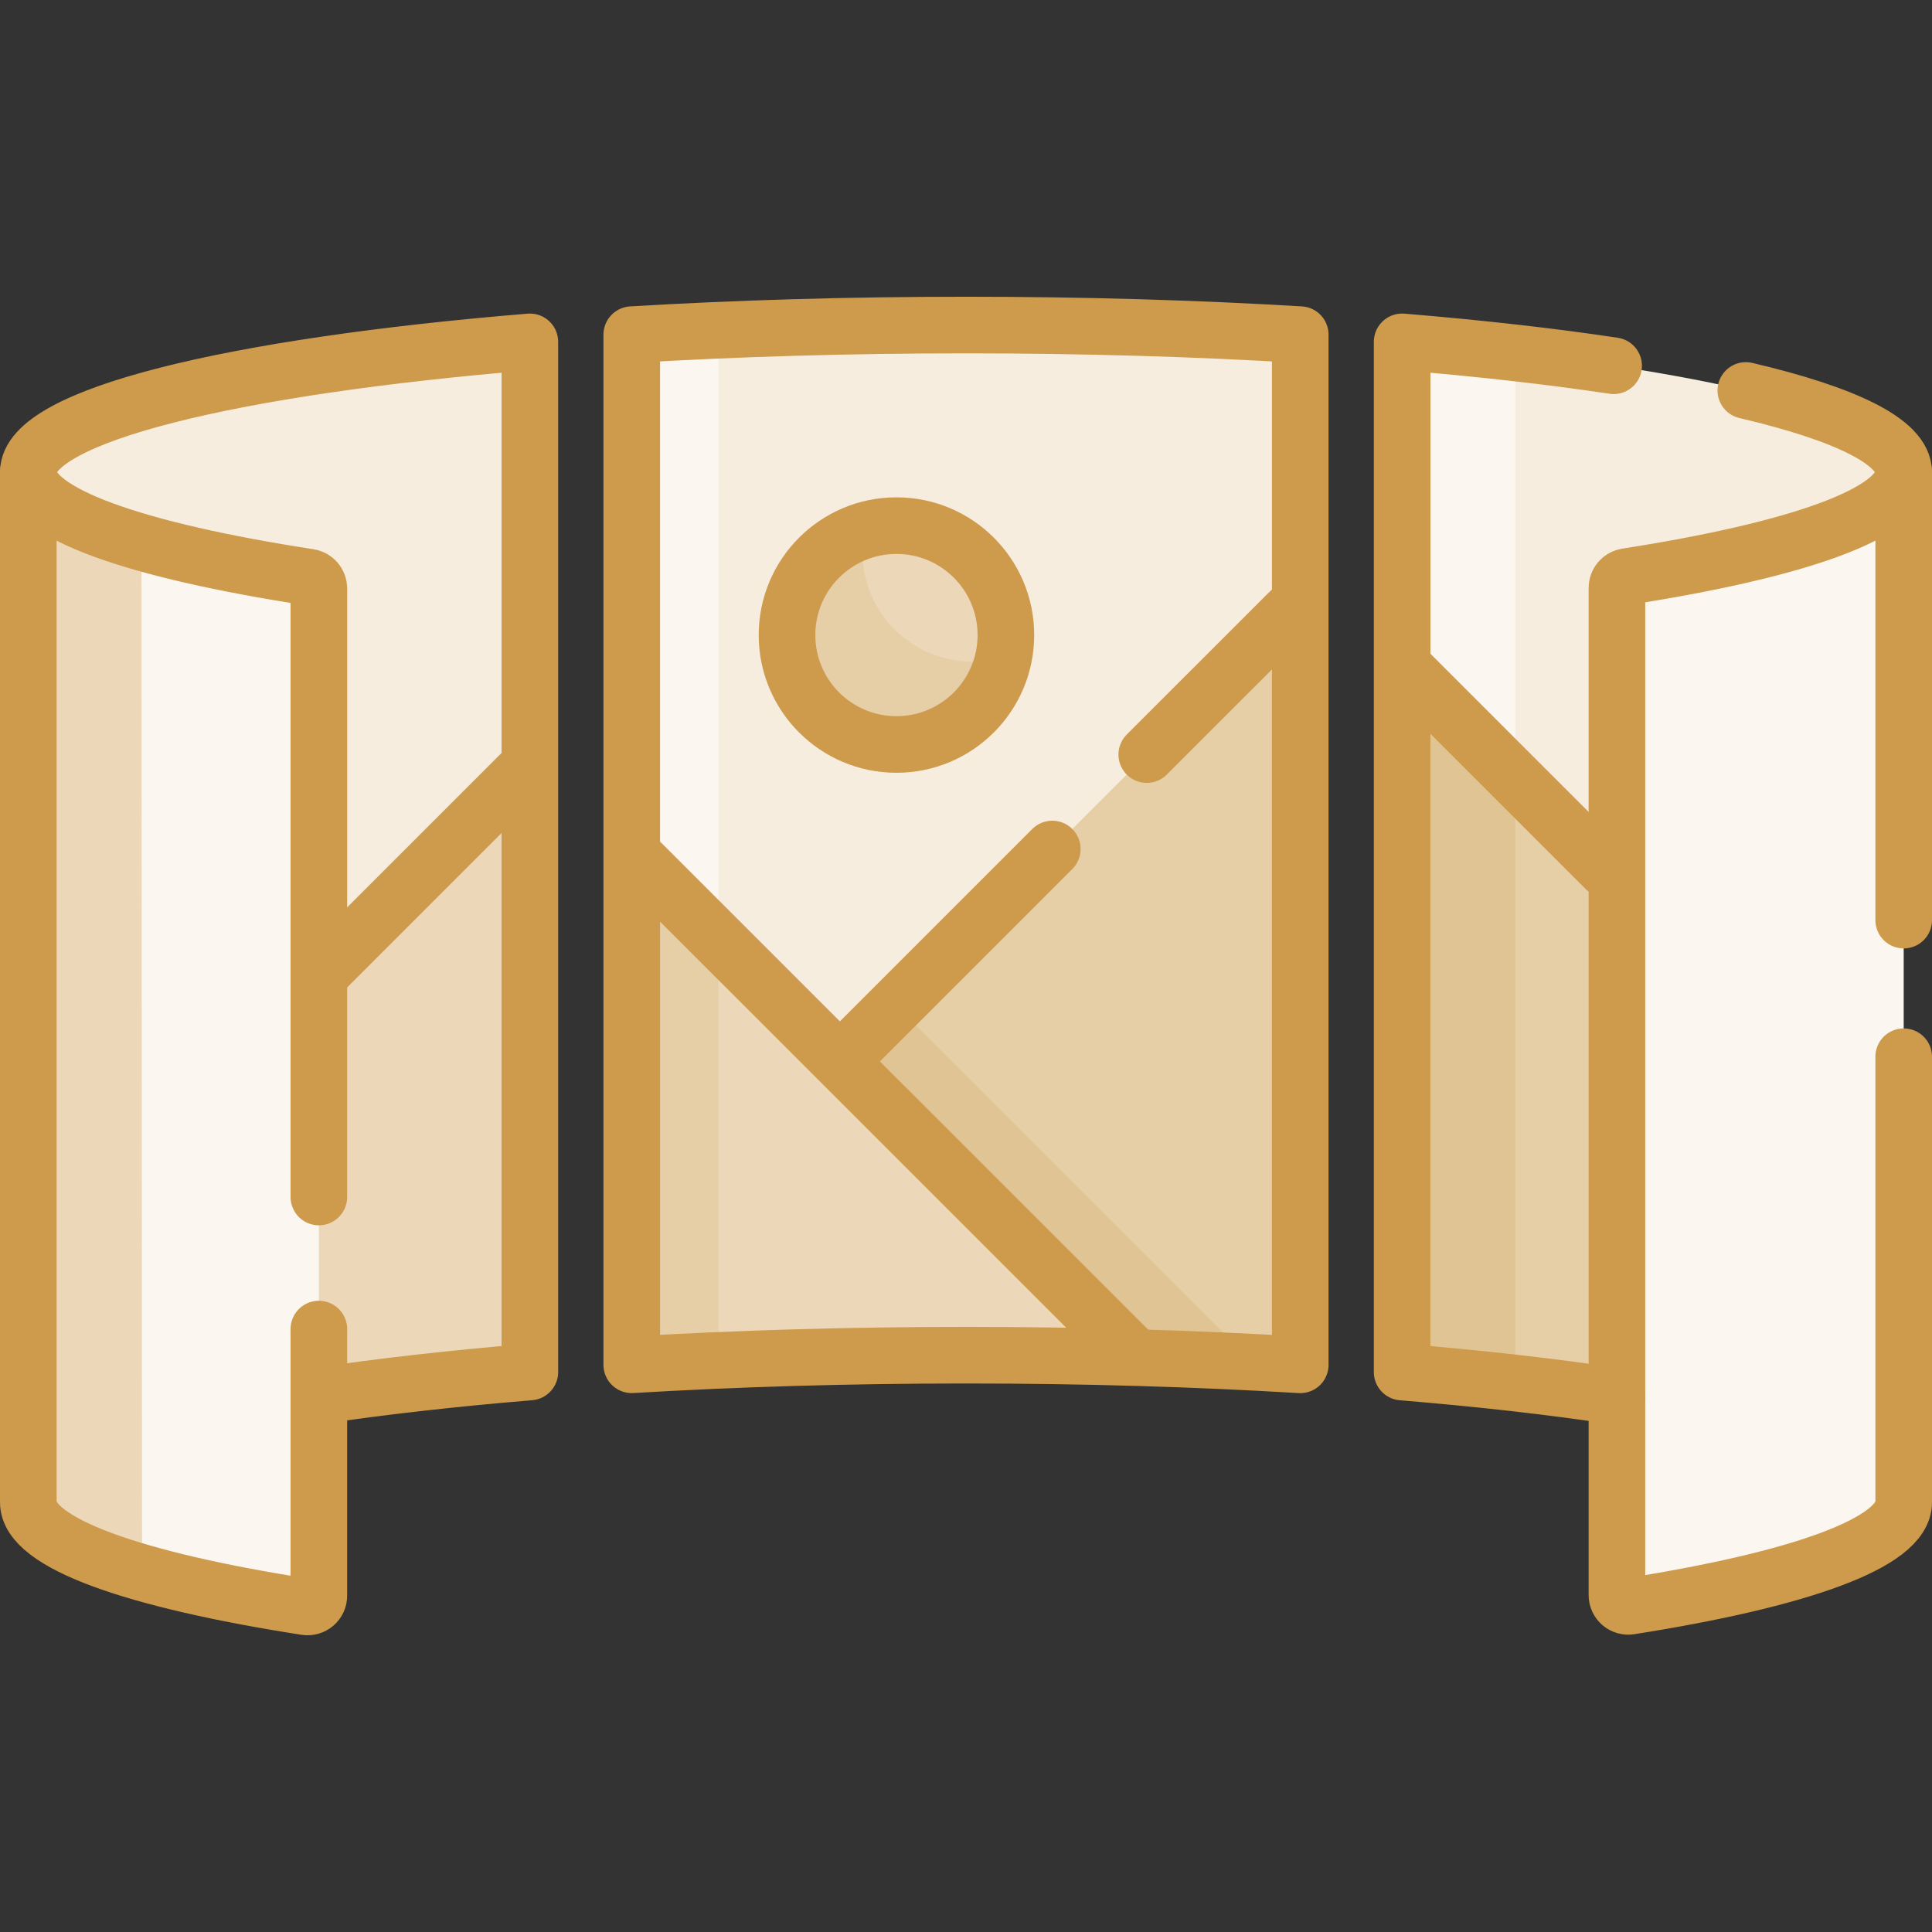 <svg width="120" height="120" viewBox="0 0 120 120" fill="none" xmlns="http://www.w3.org/2000/svg">
<rect x="0" y="0" width="120" height="120" fill="#333333" stroke="none"/>
<path d="M-4509 -1171H5876V-1173H-4509V-1171ZM5877 -1170V5432H5879V-1170H5877ZM5876 5433H-4509V5435H5876V5433ZM-4510 5432V-1170H-4512V5432H-4510ZM-4509 5433C-4509.55 5433 -4510 5432.55 -4510 5432H-4512C-4512 5433.66 -4510.66 5435 -4509 5435V5433ZM5877 5432C5877 5432.55 5876.55 5433 5876 5433V5435C5877.66 5435 5879 5433.66 5879 5432H5877ZM5876 -1171C5876.55 -1171 5877 -1170.55 5877 -1170H5879C5879 -1171.66 5877.66 -1173 5876 -1173V-1171ZM-4509 -1173C-4510.66 -1173 -4512 -1171.66 -4512 -1170H-4510C-4510 -1170.55 -4509.55 -1171 -4509 -1171V-1173Z" fill="white" fill-opacity="0.1"/>
<path d="M80.761 21.672V37.334L66.464 55.989L50.866 68.595L39.239 52.999L40.807 22.254C40.807 22.014 40.898 21.784 41.062 21.61C41.226 21.436 41.45 21.331 41.689 21.317C43.165 21.233 43.101 20.576 44.629 20.51C49.526 20.3 54.68 20.189 60 20.189C66.98 20.189 73.675 20.381 79.879 20.735C80.118 20.749 80.342 20.854 80.506 21.028C80.67 21.202 80.761 21.432 80.761 21.672Z" fill="#F6EDDE"/>
<path d="M32.911 47.496V84.357C32.911 84.592 32.822 84.819 32.663 84.992C32.504 85.165 32.286 85.272 32.052 85.291C27.58 85.677 23.465 86.151 19.805 86.7L17.049 63.359L23.778 51.489L32.911 47.496Z" fill="#ECD8B9"/>
<path d="M32.911 22.255V47.496L17.048 63.359L14.637 42.954C14.637 42.954 4.725 34.608 2.194 30.727C1.816 30.148 1.758 29.667 1.758 29.33C1.758 25.881 13.927 22.878 31.893 21.321C32.023 21.309 32.153 21.325 32.276 21.367C32.399 21.409 32.512 21.476 32.608 21.564C32.703 21.652 32.78 21.759 32.832 21.878C32.884 21.997 32.911 22.125 32.911 22.255Z" fill="#F6EDDE"/>
<path d="M80.761 37.334V83.78C80.761 84.319 80.309 84.746 79.771 84.716C79.123 84.678 78.469 84.643 77.81 84.609C75.457 84.49 73.037 82.177 70.563 82.106L54.484 66.136L55.648 62.447L80.761 37.334ZM103.873 58.116L100.43 86.735C98.455 86.436 96.347 86.158 94.12 85.905C94.12 85.905 91.655 84.239 89.513 84.055C89.278 84.035 89.06 83.928 88.901 83.755C88.742 83.582 88.653 83.356 88.653 83.121L88.327 41.95L96.925 46.242L103.873 58.116Z" fill="#E6CEA7"/>
<path d="M118.242 29.33C118.242 33.509 106.233 38.487 106.233 38.487L103.873 58.116L87.089 41.332L88.19 22.9C88.19 22.77 88.217 22.642 88.269 22.523C88.321 22.404 88.397 22.297 88.493 22.209C88.589 22.122 88.702 22.055 88.825 22.013C88.948 21.971 89.078 21.955 89.207 21.966C91.294 22.147 94.121 21.92 94.121 21.92C108.735 23.581 118.242 26.282 118.242 29.33Z" fill="#F6EDDE"/>
<path d="M94.12 48.363V85.905C92.154 85.683 90.091 85.479 87.949 85.294C87.715 85.274 87.497 85.166 87.337 84.993C87.178 84.82 87.09 84.594 87.089 84.359V41.332L90.903 42.158L94.12 48.363Z" fill="#E1C494"/>
<path d="M94.12 21.921V48.363L87.089 41.332V22.254C87.089 22.124 87.116 21.996 87.169 21.877C87.221 21.758 87.297 21.652 87.393 21.564C87.489 21.477 87.601 21.41 87.724 21.368C87.847 21.326 87.977 21.31 88.106 21.321C90.192 21.502 92.201 21.703 94.12 21.921Z" fill="#FBF7F0"/>
<path d="M77.81 84.609C75.457 84.49 73.036 84.394 70.563 84.324L56.69 76.106L52.167 65.927L55.648 62.447L77.81 84.609Z" fill="#E1C494"/>
<path d="M70.563 84.323C67.137 84.222 63.607 84.173 60 84.173C56.822 84.173 53.702 84.213 50.663 84.29C48.613 84.341 46.601 84.41 44.63 84.494C44.63 84.494 42.621 83.401 41.18 83.483C41.052 83.49 40.925 83.471 40.805 83.427C40.685 83.384 40.576 83.316 40.483 83.228C40.39 83.141 40.316 83.035 40.266 82.918C40.216 82.801 40.19 82.675 40.19 82.547L40.102 57.665L39.239 52.999L52.167 65.927L70.563 84.323Z" fill="#ECD8B9"/>
<path d="M62.477 39.444C62.477 39.906 62.431 40.357 62.344 40.793C62.344 40.793 61.767 41.132 61.686 41.38C60.798 44.101 58.814 45.516 55.797 45.516C52.043 45.516 49.576 43.198 49.576 39.444C49.576 36.703 50.846 34.531 53.182 33.455C53.446 33.334 53.705 32.939 53.705 32.939C54.343 32.74 54.976 32.647 55.68 32.647C59.434 32.648 62.477 35.69 62.477 39.444Z" fill="#ECD8B9"/>
<path d="M62.344 40.793C61.718 43.901 58.971 46.242 55.681 46.242C51.926 46.242 48.884 43.198 48.884 39.446C48.884 36.377 50.913 33.785 53.705 32.939C53.618 33.375 53.571 33.828 53.571 34.289C53.571 38.042 56.613 41.086 60.368 41.086C61.055 41.086 61.72 40.983 62.344 40.793Z" fill="#E6CEA7"/>
<path d="M118.242 29.328V93.312C118.242 95.831 111.747 98.114 101.24 99.766C101.14 99.782 101.038 99.776 100.94 99.748C100.842 99.72 100.752 99.672 100.675 99.606C100.598 99.54 100.536 99.458 100.494 99.365C100.451 99.273 100.43 99.173 100.43 99.072V36.51C100.43 36.342 100.491 36.18 100.6 36.053C100.71 35.925 100.861 35.841 101.027 35.815C111.66 34.16 118.242 31.864 118.242 29.328ZM19.805 36.546V99.108C19.805 99.209 19.783 99.309 19.741 99.401C19.698 99.493 19.637 99.575 19.56 99.641C19.483 99.707 19.393 99.756 19.295 99.784C19.198 99.812 19.096 99.818 18.995 99.803C15.004 99.182 11.545 98.461 8.826 97.681C4.005 94.815 3.043 93.839 3.043 92.253L2.227 31.57C2.227 33.147 4.179 33.521 8.789 33.684C11.567 34.487 15.087 35.217 19.206 35.851C19.372 35.877 19.524 35.961 19.634 36.088C19.744 36.216 19.804 36.378 19.805 36.546Z" fill="#FBF7F0"/>
<path d="M8.789 33.684L8.826 97.681C4.343 96.385 1.758 94.889 1.758 93.311V29.327C1.758 30.904 4.305 32.39 8.789 33.684Z" fill="#ECD8B9"/>
<path d="M44.63 20.51V58.39L40.984 59.077L39.239 52.999V21.672C39.239 21.176 39.626 20.763 40.12 20.735C41.597 20.651 43.102 20.576 44.63 20.51Z" fill="#FBF7F0"/>
<path d="M44.63 58.39V84.495C43.139 84.558 41.669 84.633 40.228 84.712C40.101 84.719 39.974 84.701 39.854 84.657C39.734 84.613 39.624 84.546 39.532 84.458C39.439 84.37 39.366 84.265 39.315 84.148C39.265 84.031 39.239 83.905 39.239 83.777V52.999L44.63 58.39Z" fill="#E6CEA7"/>
<path d="M87.599 41.843L99.74 53.984M80.091 38.006L71.227 46.868M65.36 52.734L52.46 65.634M39.886 53.645L70.426 84.185M20.084 60.324L32.481 47.926" stroke="#CD9B4B" stroke-width="3.516" stroke-miterlimit="10" stroke-linecap="round" stroke-linejoin="round"/>
<path d="M55.68 46.241C59.434 46.241 62.477 43.198 62.477 39.444C62.477 35.691 59.434 32.648 55.68 32.648C51.926 32.648 48.883 35.691 48.883 39.444C48.883 43.198 51.926 46.241 55.68 46.241Z" stroke="#CD9B4B" stroke-width="3.516" stroke-miterlimit="10" stroke-linecap="round" stroke-linejoin="round"/>
<path d="M1.758 29.329C1.758 25.816 14.388 22.764 32.911 21.234V85.218C28.106 85.617 23.698 86.116 19.805 86.699M108.436 24.253C114.63 25.704 118.242 27.45 118.242 29.33M100.226 22.718C96.326 22.132 91.908 21.633 87.089 21.234V85.221C91.99 85.624 96.478 86.135 100.43 86.735M80.761 20.786V84.773C74.313 84.384 67.315 84.173 60 84.173C52.685 84.173 45.687 84.384 39.239 84.77V20.786C45.689 20.399 52.688 20.189 60 20.189C67.312 20.189 74.311 20.399 80.761 20.786Z" stroke="#CD9B4B" stroke-width="3.516" stroke-miterlimit="10" stroke-linecap="round" stroke-linejoin="round"/>
<path d="M118.242 65.635V93.312C118.242 95.831 111.747 98.114 101.24 99.766C101.14 99.782 101.037 99.776 100.94 99.748C100.842 99.72 100.752 99.672 100.675 99.606C100.598 99.54 100.536 99.458 100.494 99.365C100.451 99.273 100.43 99.173 100.43 99.072V36.51C100.43 36.342 100.491 36.18 100.6 36.053C100.71 35.925 100.861 35.841 101.027 35.815C111.66 34.16 118.242 31.864 118.242 29.328V57.15M19.805 82.551V99.108C19.805 99.209 19.783 99.31 19.741 99.402C19.698 99.494 19.637 99.576 19.56 99.642C19.483 99.708 19.393 99.756 19.295 99.784C19.198 99.812 19.096 99.819 18.995 99.803C8.351 98.147 1.758 95.85 1.758 93.312V29.328C1.758 31.883 8.438 34.193 19.206 35.851C19.372 35.877 19.524 35.961 19.634 36.088C19.744 36.216 19.804 36.378 19.805 36.546V74.348" stroke="#CD9B4B" stroke-width="3.516" stroke-miterlimit="10" stroke-linecap="round" stroke-linejoin="round"/>
</svg>